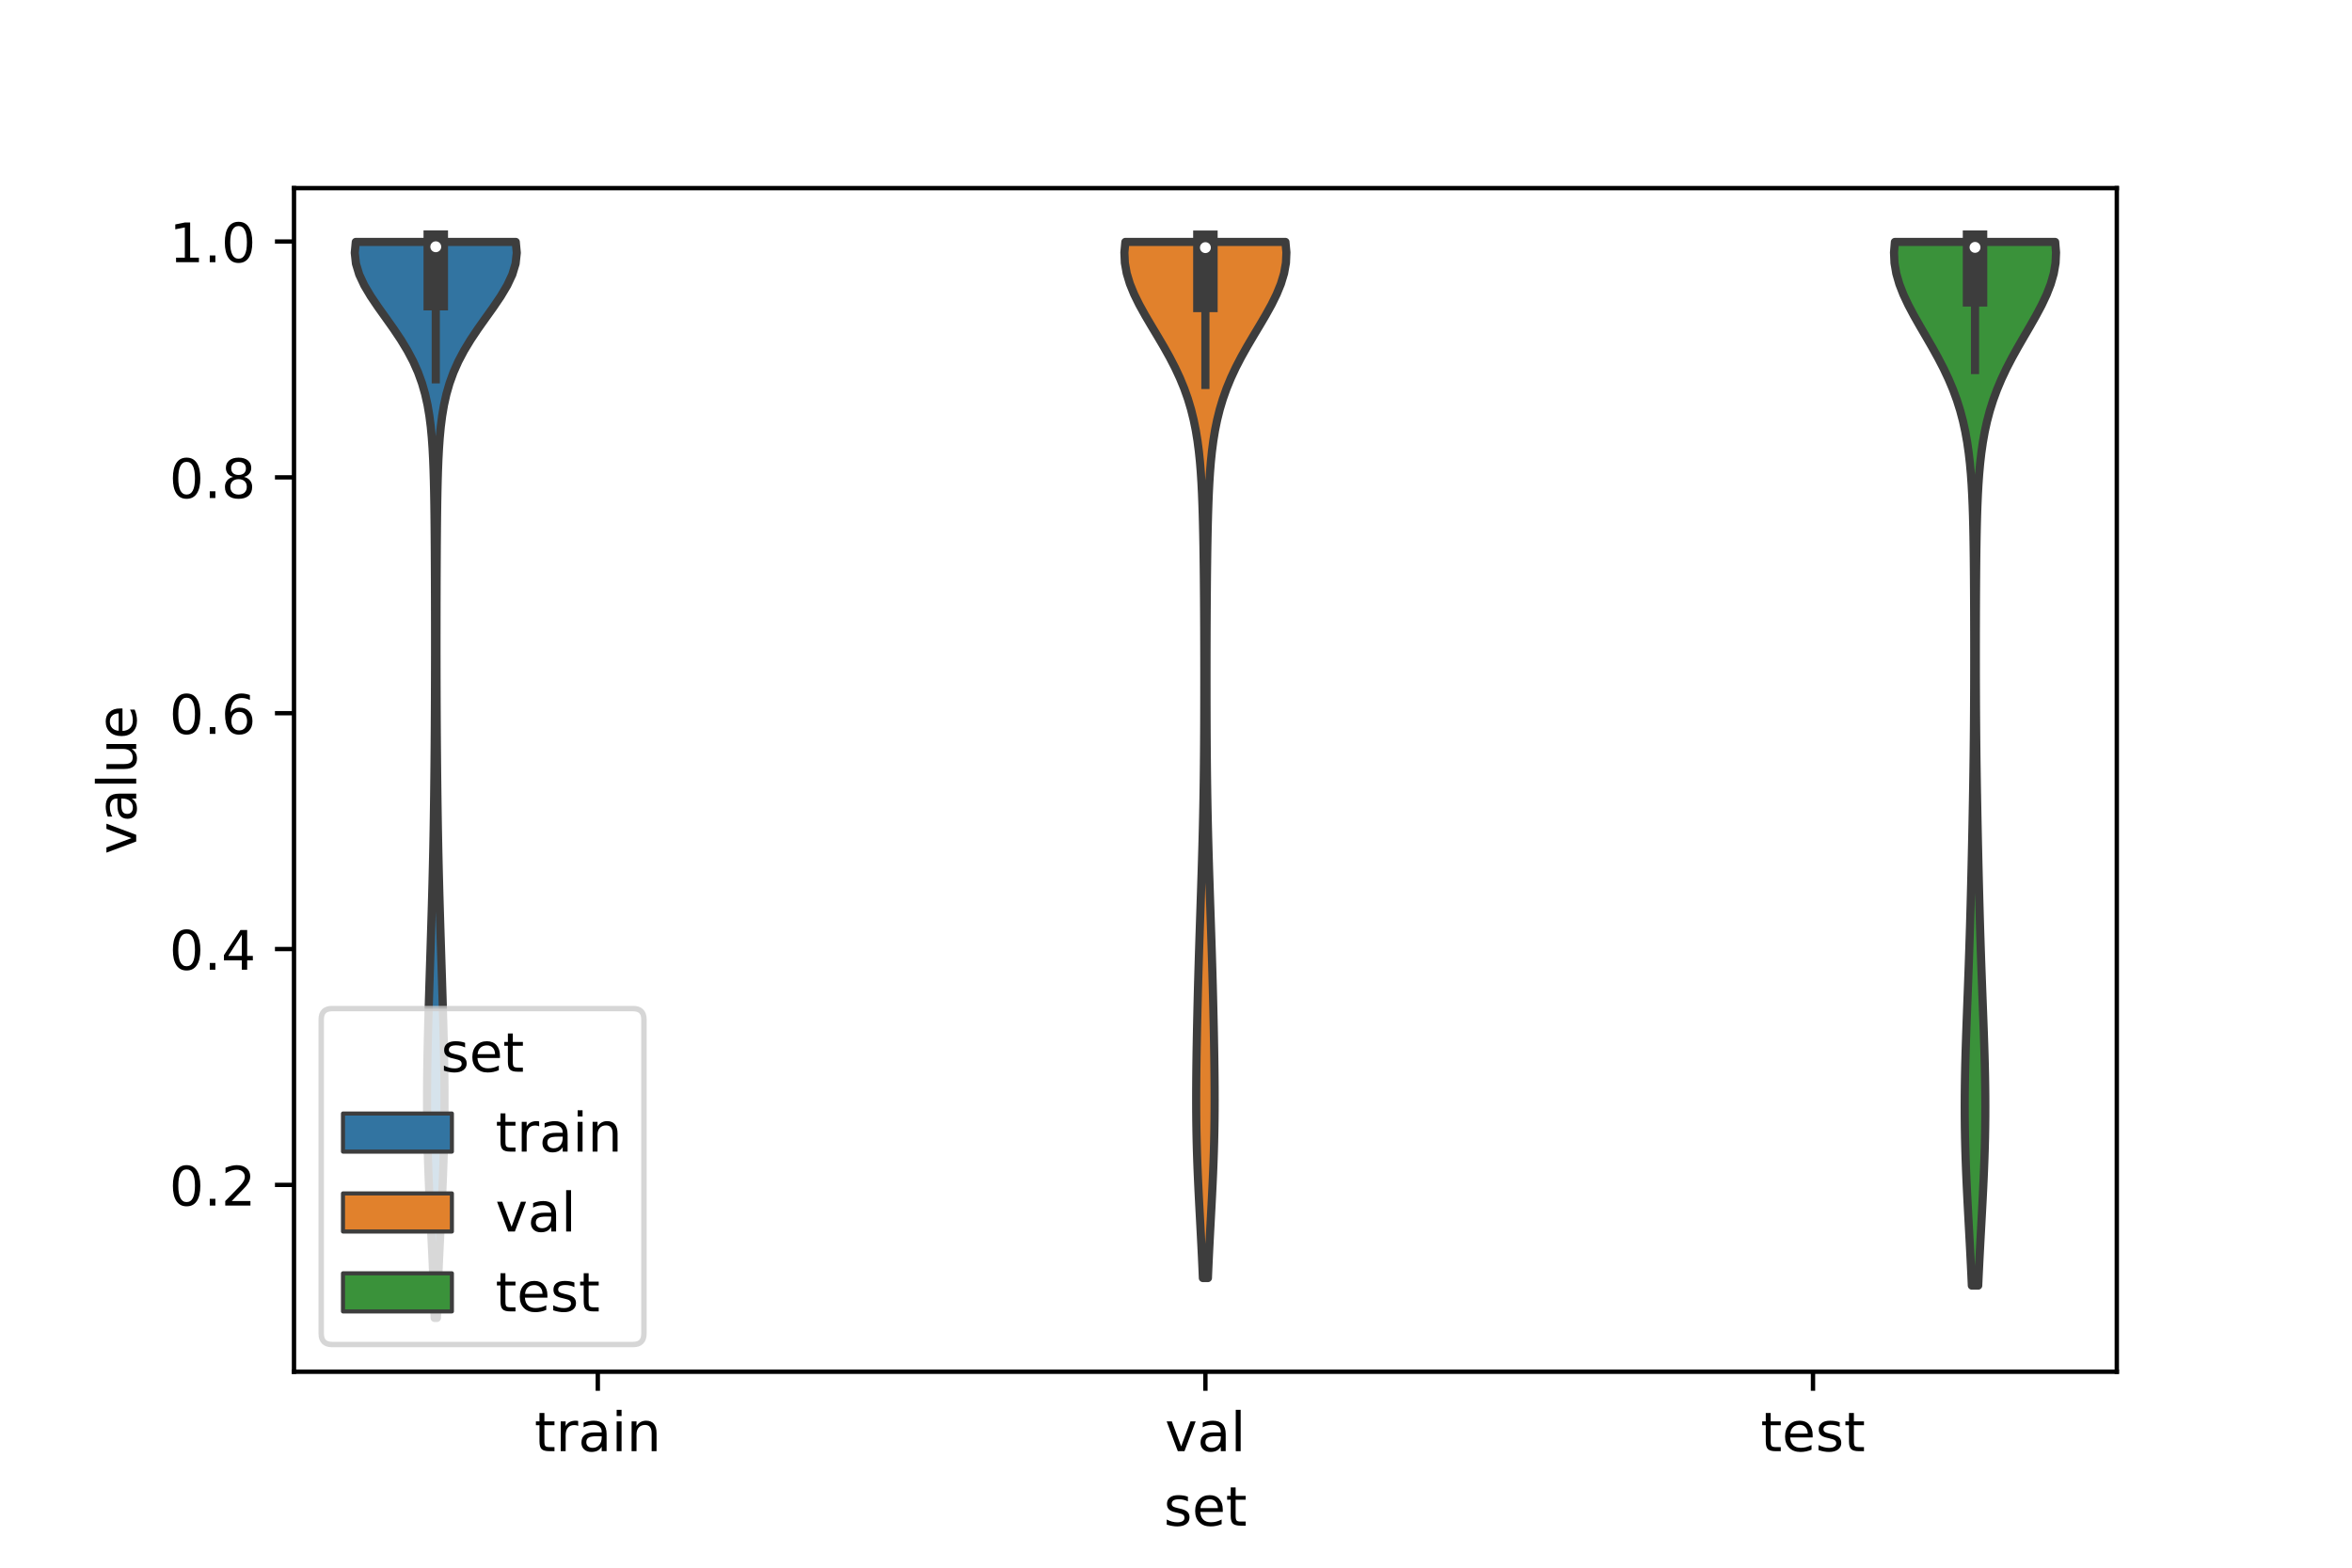 <?xml version="1.0" encoding="utf-8" standalone="no"?>
<!DOCTYPE svg PUBLIC "-//W3C//DTD SVG 1.1//EN"
  "http://www.w3.org/Graphics/SVG/1.1/DTD/svg11.dtd">
<!-- Created with matplotlib (https://matplotlib.org/) -->
<svg height="288pt" version="1.1" viewBox="0 0 432 288" width="432pt" xmlns="http://www.w3.org/2000/svg" xmlns:xlink="http://www.w3.org/1999/xlink">
 <defs>
  <style type="text/css">*{stroke-linecap:butt;stroke-linejoin:round;}</style>
 </defs>
 <g id="figure_1">
  <g id="patch_1">
   <path d="M 0 288 
L 432 288 
L 432 0 
L 0 0 
z
" style="fill:#ffffff;"/>
  </g>
  <g id="axes_1">
   <g id="patch_2">
    <path d="M 54 252 
L 388.8 252 
L 388.8 34.56 
L 54 34.56 
z
" style="fill:#ffffff;"/>
   </g>
   <g id="PolyCollection_1">
    <defs>
     <path d="M 80.253 -45.884 
L 79.827 -45.884 
L 79.773 -47.88 
L 79.71 -49.877 
L 79.639 -51.874 
L 79.56 -53.87 
L 79.474 -55.867 
L 79.382 -57.864 
L 79.285 -59.86 
L 79.185 -61.857 
L 79.085 -63.854 
L 78.987 -65.851 
L 78.892 -67.847 
L 78.803 -69.844 
L 78.721 -71.841 
L 78.647 -73.837 
L 78.584 -75.834 
L 78.532 -77.831 
L 78.491 -79.827 
L 78.461 -81.824 
L 78.443 -83.821 
L 78.437 -85.818 
L 78.441 -87.814 
L 78.456 -89.811 
L 78.481 -91.808 
L 78.514 -93.804 
L 78.555 -95.801 
L 78.602 -97.798 
L 78.654 -99.794 
L 78.71 -101.791 
L 78.769 -103.788 
L 78.83 -105.784 
L 78.892 -107.781 
L 78.955 -109.778 
L 79.019 -111.775 
L 79.082 -113.771 
L 79.144 -115.768 
L 79.206 -117.765 
L 79.266 -119.761 
L 79.325 -121.758 
L 79.381 -123.755 
L 79.434 -125.751 
L 79.484 -127.748 
L 79.531 -129.745 
L 79.575 -131.741 
L 79.614 -133.738 
L 79.651 -135.735 
L 79.683 -137.732 
L 79.713 -139.728 
L 79.741 -141.725 
L 79.765 -143.722 
L 79.788 -145.718 
L 79.808 -147.715 
L 79.826 -149.712 
L 79.842 -151.708 
L 79.857 -153.705 
L 79.869 -155.702 
L 79.88 -157.699 
L 79.889 -159.695 
L 79.896 -161.692 
L 79.902 -163.689 
L 79.906 -165.685 
L 79.909 -167.682 
L 79.91 -169.679 
L 79.909 -171.675 
L 79.907 -173.672 
L 79.904 -175.669 
L 79.9 -177.665 
L 79.894 -179.662 
L 79.887 -181.659 
L 79.878 -183.656 
L 79.868 -185.652 
L 79.856 -187.649 
L 79.841 -189.646 
L 79.823 -191.642 
L 79.801 -193.639 
L 79.773 -195.636 
L 79.738 -197.632 
L 79.692 -199.629 
L 79.633 -201.626 
L 79.555 -203.622 
L 79.451 -205.619 
L 79.31 -207.616 
L 79.121 -209.613 
L 78.867 -211.609 
L 78.528 -213.606 
L 78.083 -215.603 
L 77.509 -217.599 
L 76.785 -219.596 
L 75.899 -221.593 
L 74.845 -223.589 
L 73.635 -225.586 
L 72.298 -227.583 
L 70.882 -229.58 
L 69.456 -231.576 
L 68.104 -233.573 
L 66.915 -235.57 
L 65.981 -237.566 
L 65.378 -239.563 
L 65.16 -241.56 
L 65.35 -243.556 
L 94.73 -243.556 
L 94.73 -243.556 
L 94.92 -241.56 
L 94.702 -239.563 
L 94.099 -237.566 
L 93.165 -235.57 
L 91.976 -233.573 
L 90.624 -231.576 
L 89.198 -229.58 
L 87.782 -227.583 
L 86.445 -225.586 
L 85.235 -223.589 
L 84.181 -221.593 
L 83.295 -219.596 
L 82.571 -217.599 
L 81.997 -215.603 
L 81.552 -213.606 
L 81.213 -211.609 
L 80.959 -209.613 
L 80.77 -207.616 
L 80.629 -205.619 
L 80.525 -203.622 
L 80.447 -201.626 
L 80.388 -199.629 
L 80.342 -197.632 
L 80.307 -195.636 
L 80.279 -193.639 
L 80.257 -191.642 
L 80.239 -189.646 
L 80.224 -187.649 
L 80.212 -185.652 
L 80.202 -183.656 
L 80.193 -181.659 
L 80.186 -179.662 
L 80.18 -177.665 
L 80.176 -175.669 
L 80.173 -173.672 
L 80.171 -171.675 
L 80.17 -169.679 
L 80.171 -167.682 
L 80.174 -165.685 
L 80.178 -163.689 
L 80.184 -161.692 
L 80.191 -159.695 
L 80.2 -157.699 
L 80.211 -155.702 
L 80.223 -153.705 
L 80.238 -151.708 
L 80.254 -149.712 
L 80.272 -147.715 
L 80.292 -145.718 
L 80.315 -143.722 
L 80.339 -141.725 
L 80.367 -139.728 
L 80.397 -137.732 
L 80.429 -135.735 
L 80.466 -133.738 
L 80.505 -131.741 
L 80.549 -129.745 
L 80.596 -127.748 
L 80.646 -125.751 
L 80.699 -123.755 
L 80.755 -121.758 
L 80.814 -119.761 
L 80.874 -117.765 
L 80.936 -115.768 
L 80.998 -113.771 
L 81.061 -111.775 
L 81.125 -109.778 
L 81.188 -107.781 
L 81.25 -105.784 
L 81.311 -103.788 
L 81.37 -101.791 
L 81.426 -99.794 
L 81.478 -97.798 
L 81.525 -95.801 
L 81.566 -93.804 
L 81.599 -91.808 
L 81.624 -89.811 
L 81.639 -87.814 
L 81.643 -85.818 
L 81.637 -83.821 
L 81.619 -81.824 
L 81.589 -79.827 
L 81.548 -77.831 
L 81.496 -75.834 
L 81.433 -73.837 
L 81.359 -71.841 
L 81.277 -69.844 
L 81.188 -67.847 
L 81.093 -65.851 
L 80.995 -63.854 
L 80.895 -61.857 
L 80.795 -59.86 
L 80.698 -57.864 
L 80.606 -55.867 
L 80.52 -53.87 
L 80.441 -51.874 
L 80.37 -49.877 
L 80.307 -47.88 
L 80.253 -45.884 
z
" id="m64502cab0e" style="stroke:#3d3d3d;stroke-width:1.5;"/>
    </defs>
    <g clip-path="url(#p0f53447f2e)">
     <use style="fill:#3274a1;stroke:#3d3d3d;stroke-width:1.5;" x="0" xlink:href="#m64502cab0e" y="288"/>
    </g>
   </g>
   <g id="PolyCollection_2">
    <defs>
     <path d="M 221.862 -53.212 
L 220.938 -53.212 
L 220.857 -55.135 
L 220.769 -57.058 
L 220.675 -58.98 
L 220.576 -60.903 
L 220.474 -62.826 
L 220.371 -64.748 
L 220.269 -66.671 
L 220.171 -68.594 
L 220.078 -70.516 
L 219.992 -72.439 
L 219.916 -74.362 
L 219.851 -76.284 
L 219.798 -78.207 
L 219.757 -80.13 
L 219.728 -82.052 
L 219.711 -83.975 
L 219.705 -85.898 
L 219.709 -87.82 
L 219.721 -89.743 
L 219.741 -91.666 
L 219.766 -93.588 
L 219.797 -95.511 
L 219.832 -97.434 
L 219.87 -99.356 
L 219.912 -101.279 
L 219.956 -103.202 
L 220.003 -105.124 
L 220.053 -107.047 
L 220.106 -108.97 
L 220.162 -110.892 
L 220.22 -112.815 
L 220.281 -114.738 
L 220.343 -116.66 
L 220.407 -118.583 
L 220.472 -120.506 
L 220.536 -122.428 
L 220.6 -124.351 
L 220.663 -126.274 
L 220.724 -128.196 
L 220.782 -130.119 
L 220.838 -132.041 
L 220.889 -133.964 
L 220.937 -135.887 
L 220.98 -137.809 
L 221.019 -139.732 
L 221.054 -141.655 
L 221.084 -143.577 
L 221.11 -145.5 
L 221.131 -147.423 
L 221.149 -149.345 
L 221.164 -151.268 
L 221.175 -153.191 
L 221.184 -155.113 
L 221.19 -157.036 
L 221.195 -158.959 
L 221.197 -160.881 
L 221.199 -162.804 
L 221.199 -164.727 
L 221.197 -166.649 
L 221.194 -168.572 
L 221.189 -170.495 
L 221.183 -172.417 
L 221.174 -174.34 
L 221.164 -176.263 
L 221.151 -178.185 
L 221.135 -180.108 
L 221.117 -182.031 
L 221.095 -183.953 
L 221.07 -185.876 
L 221.04 -187.799 
L 221.004 -189.721 
L 220.962 -191.644 
L 220.911 -193.567 
L 220.849 -195.489 
L 220.772 -197.412 
L 220.675 -199.335 
L 220.552 -201.257 
L 220.396 -203.18 
L 220.197 -205.103 
L 219.947 -207.025 
L 219.632 -208.948 
L 219.241 -210.871 
L 218.763 -212.793 
L 218.187 -214.716 
L 217.505 -216.639 
L 216.713 -218.561 
L 215.815 -220.484 
L 214.818 -222.407 
L 213.741 -224.329 
L 212.609 -226.252 
L 211.456 -228.175 
L 210.325 -230.097 
L 209.261 -232.02 
L 208.314 -233.943 
L 207.529 -235.865 
L 206.948 -237.788 
L 206.605 -239.711 
L 206.52 -241.633 
L 206.701 -243.556 
L 236.099 -243.556 
L 236.099 -243.556 
L 236.28 -241.633 
L 236.195 -239.711 
L 235.852 -237.788 
L 235.271 -235.865 
L 234.486 -233.943 
L 233.539 -232.02 
L 232.475 -230.097 
L 231.344 -228.175 
L 230.191 -226.252 
L 229.059 -224.329 
L 227.982 -222.407 
L 226.985 -220.484 
L 226.087 -218.561 
L 225.295 -216.639 
L 224.613 -214.716 
L 224.037 -212.793 
L 223.559 -210.871 
L 223.168 -208.948 
L 222.853 -207.025 
L 222.603 -205.103 
L 222.404 -203.18 
L 222.248 -201.257 
L 222.125 -199.335 
L 222.028 -197.412 
L 221.951 -195.489 
L 221.889 -193.567 
L 221.838 -191.644 
L 221.796 -189.721 
L 221.76 -187.799 
L 221.73 -185.876 
L 221.705 -183.953 
L 221.683 -182.031 
L 221.665 -180.108 
L 221.649 -178.185 
L 221.636 -176.263 
L 221.626 -174.34 
L 221.617 -172.417 
L 221.611 -170.495 
L 221.606 -168.572 
L 221.603 -166.649 
L 221.601 -164.727 
L 221.601 -162.804 
L 221.603 -160.881 
L 221.605 -158.959 
L 221.61 -157.036 
L 221.616 -155.113 
L 221.625 -153.191 
L 221.636 -151.268 
L 221.651 -149.345 
L 221.669 -147.423 
L 221.69 -145.5 
L 221.716 -143.577 
L 221.746 -141.655 
L 221.781 -139.732 
L 221.82 -137.809 
L 221.863 -135.887 
L 221.911 -133.964 
L 221.962 -132.041 
L 222.018 -130.119 
L 222.076 -128.196 
L 222.137 -126.274 
L 222.2 -124.351 
L 222.264 -122.428 
L 222.328 -120.506 
L 222.393 -118.583 
L 222.457 -116.66 
L 222.519 -114.738 
L 222.58 -112.815 
L 222.638 -110.892 
L 222.694 -108.97 
L 222.747 -107.047 
L 222.797 -105.124 
L 222.844 -103.202 
L 222.888 -101.279 
L 222.93 -99.356 
L 222.968 -97.434 
L 223.003 -95.511 
L 223.034 -93.588 
L 223.059 -91.666 
L 223.079 -89.743 
L 223.091 -87.82 
L 223.095 -85.898 
L 223.089 -83.975 
L 223.072 -82.052 
L 223.043 -80.13 
L 223.002 -78.207 
L 222.949 -76.284 
L 222.884 -74.362 
L 222.808 -72.439 
L 222.722 -70.516 
L 222.629 -68.594 
L 222.531 -66.671 
L 222.429 -64.748 
L 222.326 -62.826 
L 222.224 -60.903 
L 222.125 -58.98 
L 222.031 -57.058 
L 221.943 -55.135 
L 221.862 -53.212 
z
" id="m6459bf39f7" style="stroke:#3d3d3d;stroke-width:1.5;"/>
    </defs>
    <g clip-path="url(#p0f53447f2e)">
     <use style="fill:#e1812c;stroke:#3d3d3d;stroke-width:1.5;" x="0" xlink:href="#m6459bf39f7" y="288"/>
    </g>
   </g>
   <g id="PolyCollection_3">
    <defs>
     <path d="M 363.344 -51.825 
L 362.176 -51.825 
L 362.089 -53.762 
L 361.995 -55.699 
L 361.897 -57.635 
L 361.795 -59.572 
L 361.69 -61.509 
L 361.584 -63.445 
L 361.48 -65.382 
L 361.378 -67.318 
L 361.281 -69.255 
L 361.19 -71.192 
L 361.108 -73.128 
L 361.036 -75.065 
L 360.975 -77.002 
L 360.927 -78.938 
L 360.893 -80.875 
L 360.873 -82.811 
L 360.867 -84.748 
L 360.874 -86.685 
L 360.895 -88.621 
L 360.927 -90.558 
L 360.97 -92.495 
L 361.022 -94.431 
L 361.082 -96.368 
L 361.147 -98.304 
L 361.217 -100.241 
L 361.289 -102.178 
L 361.362 -104.114 
L 361.436 -106.051 
L 361.508 -107.988 
L 361.579 -109.924 
L 361.647 -111.861 
L 361.712 -113.797 
L 361.775 -115.734 
L 361.835 -117.671 
L 361.891 -119.607 
L 361.945 -121.544 
L 361.996 -123.481 
L 362.045 -125.417 
L 362.092 -127.354 
L 362.138 -129.291 
L 362.182 -131.227 
L 362.224 -133.164 
L 362.265 -135.1 
L 362.304 -137.037 
L 362.341 -138.974 
L 362.377 -140.91 
L 362.411 -142.847 
L 362.442 -144.784 
L 362.471 -146.72 
L 362.498 -148.657 
L 362.521 -150.593 
L 362.542 -152.53 
L 362.56 -154.467 
L 362.575 -156.403 
L 362.588 -158.34 
L 362.597 -160.277 
L 362.605 -162.213 
L 362.61 -164.15 
L 362.613 -166.086 
L 362.614 -168.023 
L 362.613 -169.96 
L 362.61 -171.896 
L 362.605 -173.833 
L 362.599 -175.77 
L 362.591 -177.706 
L 362.58 -179.643 
L 362.567 -181.579 
L 362.551 -183.516 
L 362.532 -185.453 
L 362.507 -187.389 
L 362.476 -189.326 
L 362.437 -191.263 
L 362.387 -193.199 
L 362.322 -195.136 
L 362.239 -197.072 
L 362.133 -199.009 
L 361.996 -200.946 
L 361.821 -202.882 
L 361.599 -204.819 
L 361.32 -206.756 
L 360.974 -208.692 
L 360.55 -210.629 
L 360.037 -212.566 
L 359.427 -214.502 
L 358.714 -216.439 
L 357.898 -218.375 
L 356.983 -220.312 
L 355.979 -222.249 
L 354.905 -224.185 
L 353.787 -226.122 
L 352.658 -228.059 
L 351.558 -229.995 
L 350.529 -231.932 
L 349.616 -233.868 
L 348.861 -235.805 
L 348.302 -237.742 
L 347.969 -239.678 
L 347.88 -241.615 
L 348.042 -243.552 
L 377.478 -243.552 
L 377.478 -243.552 
L 377.64 -241.615 
L 377.551 -239.678 
L 377.218 -237.742 
L 376.659 -235.805 
L 375.904 -233.868 
L 374.991 -231.932 
L 373.962 -229.995 
L 372.862 -228.059 
L 371.733 -226.122 
L 370.615 -224.185 
L 369.541 -222.249 
L 368.537 -220.312 
L 367.622 -218.375 
L 366.806 -216.439 
L 366.093 -214.502 
L 365.483 -212.566 
L 364.97 -210.629 
L 364.546 -208.692 
L 364.2 -206.756 
L 363.921 -204.819 
L 363.699 -202.882 
L 363.524 -200.946 
L 363.387 -199.009 
L 363.281 -197.072 
L 363.198 -195.136 
L 363.133 -193.199 
L 363.083 -191.263 
L 363.044 -189.326 
L 363.013 -187.389 
L 362.988 -185.453 
L 362.969 -183.516 
L 362.953 -181.579 
L 362.94 -179.643 
L 362.929 -177.706 
L 362.921 -175.77 
L 362.915 -173.833 
L 362.91 -171.896 
L 362.907 -169.96 
L 362.906 -168.023 
L 362.907 -166.086 
L 362.91 -164.15 
L 362.915 -162.213 
L 362.923 -160.277 
L 362.932 -158.34 
L 362.945 -156.403 
L 362.96 -154.467 
L 362.978 -152.53 
L 362.999 -150.593 
L 363.022 -148.657 
L 363.049 -146.72 
L 363.078 -144.784 
L 363.109 -142.847 
L 363.143 -140.91 
L 363.179 -138.974 
L 363.216 -137.037 
L 363.255 -135.1 
L 363.296 -133.164 
L 363.338 -131.227 
L 363.382 -129.291 
L 363.428 -127.354 
L 363.475 -125.417 
L 363.524 -123.481 
L 363.575 -121.544 
L 363.629 -119.607 
L 363.685 -117.671 
L 363.745 -115.734 
L 363.808 -113.797 
L 363.873 -111.861 
L 363.941 -109.924 
L 364.012 -107.988 
L 364.084 -106.051 
L 364.158 -104.114 
L 364.231 -102.178 
L 364.303 -100.241 
L 364.373 -98.304 
L 364.438 -96.368 
L 364.498 -94.431 
L 364.55 -92.495 
L 364.593 -90.558 
L 364.625 -88.621 
L 364.646 -86.685 
L 364.653 -84.748 
L 364.647 -82.811 
L 364.627 -80.875 
L 364.593 -78.938 
L 364.545 -77.002 
L 364.484 -75.065 
L 364.412 -73.128 
L 364.33 -71.192 
L 364.239 -69.255 
L 364.142 -67.318 
L 364.04 -65.382 
L 363.936 -63.445 
L 363.83 -61.509 
L 363.725 -59.572 
L 363.623 -57.635 
L 363.525 -55.699 
L 363.431 -53.762 
L 363.344 -51.825 
z
" id="mdd7e25373c" style="stroke:#3d3d3d;stroke-width:1.5;"/>
    </defs>
    <g clip-path="url(#p0f53447f2e)">
     <use style="fill:#3a923a;stroke:#3d3d3d;stroke-width:1.5;" x="0" xlink:href="#mdd7e25373c" y="288"/>
    </g>
   </g>
   <g id="patch_3">
    <path clip-path="url(#p0f53447f2e)" d="M 109.8 261 
L 109.8 261 
L 109.8 261 
L 109.8 261 
z
" style="fill:#3274a1;stroke:#3d3d3d;stroke-linejoin:miter;stroke-width:0.75;"/>
   </g>
   <g id="patch_4">
    <path clip-path="url(#p0f53447f2e)" d="M 109.8 261 
L 109.8 261 
L 109.8 261 
L 109.8 261 
z
" style="fill:#e1812c;stroke:#3d3d3d;stroke-linejoin:miter;stroke-width:0.75;"/>
   </g>
   <g id="patch_5">
    <path clip-path="url(#p0f53447f2e)" d="M 109.8 261 
L 109.8 261 
L 109.8 261 
L 109.8 261 
z
" style="fill:#3a923a;stroke:#3d3d3d;stroke-linejoin:miter;stroke-width:0.75;"/>
   </g>
   <g id="matplotlib.axis_1">
    <g id="xtick_1">
     <g id="line2d_1">
      <defs>
       <path d="M 0 0 
L 0 3.5 
" id="m4fcb8026c6" style="stroke:#000000;stroke-width:0.8;"/>
      </defs>
      <g>
       <use style="stroke:#000000;stroke-width:0.8;" x="109.8" xlink:href="#m4fcb8026c6" y="252"/>
      </g>
     </g>
     <g id="text_1">
      <!-- train -->
      <g transform="translate(98.162 266.598)scale(0.1 -0.1)">
       <defs>
        <path d="M 18.312 70.219 
L 18.312 54.688 
L 36.812 54.688 
L 36.812 47.703 
L 18.312 47.703 
L 18.312 18.016 
Q 18.312 11.328 20.141 9.422 
Q 21.969 7.516 27.594 7.516 
L 36.812 7.516 
L 36.812 0 
L 27.594 0 
Q 17.188 0 13.234 3.875 
Q 9.281 7.766 9.281 18.016 
L 9.281 47.703 
L 2.688 47.703 
L 2.688 54.688 
L 9.281 54.688 
L 9.281 70.219 
z
" id="DejaVuSans-116"/>
        <path d="M 41.109 46.297 
Q 39.594 47.172 37.812 47.578 
Q 36.031 48 33.891 48 
Q 26.266 48 22.188 43.047 
Q 18.109 38.094 18.109 28.812 
L 18.109 0 
L 9.078 0 
L 9.078 54.688 
L 18.109 54.688 
L 18.109 46.188 
Q 20.953 51.172 25.484 53.578 
Q 30.031 56 36.531 56 
Q 37.453 56 38.578 55.875 
Q 39.703 55.766 41.062 55.516 
z
" id="DejaVuSans-114"/>
        <path d="M 34.281 27.484 
Q 23.391 27.484 19.188 25 
Q 14.984 22.516 14.984 16.5 
Q 14.984 11.719 18.141 8.906 
Q 21.297 6.109 26.703 6.109 
Q 34.188 6.109 38.703 11.406 
Q 43.219 16.703 43.219 25.484 
L 43.219 27.484 
z
M 52.203 31.203 
L 52.203 0 
L 43.219 0 
L 43.219 8.297 
Q 40.141 3.328 35.547 0.953 
Q 30.953 -1.422 24.312 -1.422 
Q 15.922 -1.422 10.953 3.297 
Q 6 8.016 6 15.922 
Q 6 25.141 12.172 29.828 
Q 18.359 34.516 30.609 34.516 
L 43.219 34.516 
L 43.219 35.406 
Q 43.219 41.609 39.141 45 
Q 35.062 48.391 27.688 48.391 
Q 23 48.391 18.547 47.266 
Q 14.109 46.141 10.016 43.891 
L 10.016 52.203 
Q 14.938 54.109 19.578 55.047 
Q 24.219 56 28.609 56 
Q 40.484 56 46.344 49.844 
Q 52.203 43.703 52.203 31.203 
z
" id="DejaVuSans-97"/>
        <path d="M 9.422 54.688 
L 18.406 54.688 
L 18.406 0 
L 9.422 0 
z
M 9.422 75.984 
L 18.406 75.984 
L 18.406 64.594 
L 9.422 64.594 
z
" id="DejaVuSans-105"/>
        <path d="M 54.891 33.016 
L 54.891 0 
L 45.906 0 
L 45.906 32.719 
Q 45.906 40.484 42.875 44.328 
Q 39.844 48.188 33.797 48.188 
Q 26.516 48.188 22.312 43.547 
Q 18.109 38.922 18.109 30.906 
L 18.109 0 
L 9.078 0 
L 9.078 54.688 
L 18.109 54.688 
L 18.109 46.188 
Q 21.344 51.125 25.703 53.562 
Q 30.078 56 35.797 56 
Q 45.219 56 50.047 50.172 
Q 54.891 44.344 54.891 33.016 
z
" id="DejaVuSans-110"/>
       </defs>
       <use xlink:href="#DejaVuSans-116"/>
       <use x="39.209" xlink:href="#DejaVuSans-114"/>
       <use x="80.322" xlink:href="#DejaVuSans-97"/>
       <use x="141.602" xlink:href="#DejaVuSans-105"/>
       <use x="169.385" xlink:href="#DejaVuSans-110"/>
      </g>
     </g>
    </g>
    <g id="xtick_2">
     <g id="line2d_2">
      <g>
       <use style="stroke:#000000;stroke-width:0.8;" x="221.4" xlink:href="#m4fcb8026c6" y="252"/>
      </g>
     </g>
     <g id="text_2">
      <!-- val -->
      <g transform="translate(213.988 266.598)scale(0.1 -0.1)">
       <defs>
        <path d="M 2.984 54.688 
L 12.5 54.688 
L 29.594 8.797 
L 46.688 54.688 
L 56.203 54.688 
L 35.688 0 
L 23.484 0 
z
" id="DejaVuSans-118"/>
        <path d="M 9.422 75.984 
L 18.406 75.984 
L 18.406 0 
L 9.422 0 
z
" id="DejaVuSans-108"/>
       </defs>
       <use xlink:href="#DejaVuSans-118"/>
       <use x="59.18" xlink:href="#DejaVuSans-97"/>
       <use x="120.459" xlink:href="#DejaVuSans-108"/>
      </g>
     </g>
    </g>
    <g id="xtick_3">
     <g id="line2d_3">
      <g>
       <use style="stroke:#000000;stroke-width:0.8;" x="333" xlink:href="#m4fcb8026c6" y="252"/>
      </g>
     </g>
     <g id="text_3">
      <!-- test -->
      <g transform="translate(323.398 266.598)scale(0.1 -0.1)">
       <defs>
        <path d="M 56.203 29.594 
L 56.203 25.203 
L 14.891 25.203 
Q 15.484 15.922 20.484 11.062 
Q 25.484 6.203 34.422 6.203 
Q 39.594 6.203 44.453 7.469 
Q 49.312 8.734 54.109 11.281 
L 54.109 2.781 
Q 49.266 0.734 44.188 -0.344 
Q 39.109 -1.422 33.891 -1.422 
Q 20.797 -1.422 13.156 6.188 
Q 5.516 13.812 5.516 26.812 
Q 5.516 40.234 12.766 48.109 
Q 20.016 56 32.328 56 
Q 43.359 56 49.781 48.891 
Q 56.203 41.797 56.203 29.594 
z
M 47.219 32.234 
Q 47.125 39.594 43.094 43.984 
Q 39.062 48.391 32.422 48.391 
Q 24.906 48.391 20.391 44.141 
Q 15.875 39.891 15.188 32.172 
z
" id="DejaVuSans-101"/>
        <path d="M 44.281 53.078 
L 44.281 44.578 
Q 40.484 46.531 36.375 47.5 
Q 32.281 48.484 27.875 48.484 
Q 21.188 48.484 17.844 46.438 
Q 14.5 44.391 14.5 40.281 
Q 14.5 37.156 16.891 35.375 
Q 19.281 33.594 26.516 31.984 
L 29.594 31.297 
Q 39.156 29.25 43.188 25.516 
Q 47.219 21.781 47.219 15.094 
Q 47.219 7.469 41.188 3.016 
Q 35.156 -1.422 24.609 -1.422 
Q 20.219 -1.422 15.453 -0.562 
Q 10.688 0.297 5.422 2 
L 5.422 11.281 
Q 10.406 8.688 15.234 7.391 
Q 20.062 6.109 24.812 6.109 
Q 31.156 6.109 34.562 8.281 
Q 37.984 10.453 37.984 14.406 
Q 37.984 18.062 35.516 20.016 
Q 33.062 21.969 24.703 23.781 
L 21.578 24.516 
Q 13.234 26.266 9.516 29.906 
Q 5.812 33.547 5.812 39.891 
Q 5.812 47.609 11.281 51.797 
Q 16.75 56 26.812 56 
Q 31.781 56 36.172 55.266 
Q 40.578 54.547 44.281 53.078 
z
" id="DejaVuSans-115"/>
       </defs>
       <use xlink:href="#DejaVuSans-116"/>
       <use x="39.209" xlink:href="#DejaVuSans-101"/>
       <use x="100.732" xlink:href="#DejaVuSans-115"/>
       <use x="152.832" xlink:href="#DejaVuSans-116"/>
      </g>
     </g>
    </g>
    <g id="text_4">
     <!-- set -->
     <g transform="translate(213.759 280.277)scale(0.1 -0.1)">
      <use xlink:href="#DejaVuSans-115"/>
      <use x="52.1" xlink:href="#DejaVuSans-101"/>
      <use x="113.623" xlink:href="#DejaVuSans-116"/>
     </g>
    </g>
   </g>
   <g id="matplotlib.axis_2">
    <g id="ytick_1">
     <g id="line2d_4">
      <defs>
       <path d="M 0 0 
L -3.5 0 
" id="mcd859d719b" style="stroke:#000000;stroke-width:0.8;"/>
      </defs>
      <g>
       <use style="stroke:#000000;stroke-width:0.8;" x="54" xlink:href="#mcd859d719b" y="217.674"/>
      </g>
     </g>
     <g id="text_5">
      <!-- 0.2 -->
      <g transform="translate(31.097 221.473)scale(0.1 -0.1)">
       <defs>
        <path d="M 31.781 66.406 
Q 24.172 66.406 20.328 58.906 
Q 16.5 51.422 16.5 36.375 
Q 16.5 21.391 20.328 13.891 
Q 24.172 6.391 31.781 6.391 
Q 39.453 6.391 43.281 13.891 
Q 47.125 21.391 47.125 36.375 
Q 47.125 51.422 43.281 58.906 
Q 39.453 66.406 31.781 66.406 
z
M 31.781 74.219 
Q 44.047 74.219 50.516 64.516 
Q 56.984 54.828 56.984 36.375 
Q 56.984 17.969 50.516 8.266 
Q 44.047 -1.422 31.781 -1.422 
Q 19.531 -1.422 13.062 8.266 
Q 6.594 17.969 6.594 36.375 
Q 6.594 54.828 13.062 64.516 
Q 19.531 74.219 31.781 74.219 
z
" id="DejaVuSans-48"/>
        <path d="M 10.688 12.406 
L 21 12.406 
L 21 0 
L 10.688 0 
z
" id="DejaVuSans-46"/>
        <path d="M 19.188 8.297 
L 53.609 8.297 
L 53.609 0 
L 7.328 0 
L 7.328 8.297 
Q 12.938 14.109 22.625 23.891 
Q 32.328 33.688 34.812 36.531 
Q 39.547 41.844 41.422 45.531 
Q 43.312 49.219 43.312 52.781 
Q 43.312 58.594 39.234 62.25 
Q 35.156 65.922 28.609 65.922 
Q 23.969 65.922 18.812 64.312 
Q 13.672 62.703 7.812 59.422 
L 7.812 69.391 
Q 13.766 71.781 18.938 73 
Q 24.125 74.219 28.422 74.219 
Q 39.75 74.219 46.484 68.547 
Q 53.219 62.891 53.219 53.422 
Q 53.219 48.922 51.531 44.891 
Q 49.859 40.875 45.406 35.406 
Q 44.188 33.984 37.641 27.219 
Q 31.109 20.453 19.188 8.297 
z
" id="DejaVuSans-50"/>
       </defs>
       <use xlink:href="#DejaVuSans-48"/>
       <use x="63.623" xlink:href="#DejaVuSans-46"/>
       <use x="95.41" xlink:href="#DejaVuSans-50"/>
      </g>
     </g>
    </g>
    <g id="ytick_2">
     <g id="line2d_5">
      <g>
       <use style="stroke:#000000;stroke-width:0.8;" x="54" xlink:href="#mcd859d719b" y="174.348"/>
      </g>
     </g>
     <g id="text_6">
      <!-- 0.4 -->
      <g transform="translate(31.097 178.147)scale(0.1 -0.1)">
       <defs>
        <path d="M 37.797 64.312 
L 12.891 25.391 
L 37.797 25.391 
z
M 35.203 72.906 
L 47.609 72.906 
L 47.609 25.391 
L 58.016 25.391 
L 58.016 17.188 
L 47.609 17.188 
L 47.609 0 
L 37.797 0 
L 37.797 17.188 
L 4.891 17.188 
L 4.891 26.703 
z
" id="DejaVuSans-52"/>
       </defs>
       <use xlink:href="#DejaVuSans-48"/>
       <use x="63.623" xlink:href="#DejaVuSans-46"/>
       <use x="95.41" xlink:href="#DejaVuSans-52"/>
      </g>
     </g>
    </g>
    <g id="ytick_3">
     <g id="line2d_6">
      <g>
       <use style="stroke:#000000;stroke-width:0.8;" x="54" xlink:href="#mcd859d719b" y="131.022"/>
      </g>
     </g>
     <g id="text_7">
      <!-- 0.6 -->
      <g transform="translate(31.097 134.821)scale(0.1 -0.1)">
       <defs>
        <path d="M 33.016 40.375 
Q 26.375 40.375 22.484 35.828 
Q 18.609 31.297 18.609 23.391 
Q 18.609 15.531 22.484 10.953 
Q 26.375 6.391 33.016 6.391 
Q 39.656 6.391 43.531 10.953 
Q 47.406 15.531 47.406 23.391 
Q 47.406 31.297 43.531 35.828 
Q 39.656 40.375 33.016 40.375 
z
M 52.594 71.297 
L 52.594 62.312 
Q 48.875 64.062 45.094 64.984 
Q 41.312 65.922 37.594 65.922 
Q 27.828 65.922 22.672 59.328 
Q 17.531 52.734 16.797 39.406 
Q 19.672 43.656 24.016 45.922 
Q 28.375 48.188 33.594 48.188 
Q 44.578 48.188 50.953 41.516 
Q 57.328 34.859 57.328 23.391 
Q 57.328 12.156 50.688 5.359 
Q 44.047 -1.422 33.016 -1.422 
Q 20.359 -1.422 13.672 8.266 
Q 6.984 17.969 6.984 36.375 
Q 6.984 53.656 15.188 63.938 
Q 23.391 74.219 37.203 74.219 
Q 40.922 74.219 44.703 73.484 
Q 48.484 72.75 52.594 71.297 
z
" id="DejaVuSans-54"/>
       </defs>
       <use xlink:href="#DejaVuSans-48"/>
       <use x="63.623" xlink:href="#DejaVuSans-46"/>
       <use x="95.41" xlink:href="#DejaVuSans-54"/>
      </g>
     </g>
    </g>
    <g id="ytick_4">
     <g id="line2d_7">
      <g>
       <use style="stroke:#000000;stroke-width:0.8;" x="54" xlink:href="#mcd859d719b" y="87.696"/>
      </g>
     </g>
     <g id="text_8">
      <!-- 0.8 -->
      <g transform="translate(31.097 91.495)scale(0.1 -0.1)">
       <defs>
        <path d="M 31.781 34.625 
Q 24.75 34.625 20.719 30.859 
Q 16.703 27.094 16.703 20.516 
Q 16.703 13.922 20.719 10.156 
Q 24.75 6.391 31.781 6.391 
Q 38.812 6.391 42.859 10.172 
Q 46.922 13.969 46.922 20.516 
Q 46.922 27.094 42.891 30.859 
Q 38.875 34.625 31.781 34.625 
z
M 21.922 38.812 
Q 15.578 40.375 12.031 44.719 
Q 8.5 49.078 8.5 55.328 
Q 8.5 64.062 14.719 69.141 
Q 20.953 74.219 31.781 74.219 
Q 42.672 74.219 48.875 69.141 
Q 55.078 64.062 55.078 55.328 
Q 55.078 49.078 51.531 44.719 
Q 48 40.375 41.703 38.812 
Q 48.828 37.156 52.797 32.312 
Q 56.781 27.484 56.781 20.516 
Q 56.781 9.906 50.312 4.234 
Q 43.844 -1.422 31.781 -1.422 
Q 19.734 -1.422 13.25 4.234 
Q 6.781 9.906 6.781 20.516 
Q 6.781 27.484 10.781 32.312 
Q 14.797 37.156 21.922 38.812 
z
M 18.312 54.391 
Q 18.312 48.734 21.844 45.562 
Q 25.391 42.391 31.781 42.391 
Q 38.141 42.391 41.719 45.562 
Q 45.312 48.734 45.312 54.391 
Q 45.312 60.062 41.719 63.234 
Q 38.141 66.406 31.781 66.406 
Q 25.391 66.406 21.844 63.234 
Q 18.312 60.062 18.312 54.391 
z
" id="DejaVuSans-56"/>
       </defs>
       <use xlink:href="#DejaVuSans-48"/>
       <use x="63.623" xlink:href="#DejaVuSans-46"/>
       <use x="95.41" xlink:href="#DejaVuSans-56"/>
      </g>
     </g>
    </g>
    <g id="ytick_5">
     <g id="line2d_8">
      <g>
       <use style="stroke:#000000;stroke-width:0.8;" x="54" xlink:href="#mcd859d719b" y="44.37"/>
      </g>
     </g>
     <g id="text_9">
      <!-- 1.0 -->
      <g transform="translate(31.097 48.169)scale(0.1 -0.1)">
       <defs>
        <path d="M 12.406 8.297 
L 28.516 8.297 
L 28.516 63.922 
L 10.984 60.406 
L 10.984 69.391 
L 28.422 72.906 
L 38.281 72.906 
L 38.281 8.297 
L 54.391 8.297 
L 54.391 0 
L 12.406 0 
z
" id="DejaVuSans-49"/>
       </defs>
       <use xlink:href="#DejaVuSans-49"/>
       <use x="63.623" xlink:href="#DejaVuSans-46"/>
       <use x="95.41" xlink:href="#DejaVuSans-48"/>
      </g>
     </g>
    </g>
    <g id="text_10">
     <!-- value -->
     <g transform="translate(25.017 156.938)rotate(-90)scale(0.1 -0.1)">
      <defs>
       <path d="M 8.5 21.578 
L 8.5 54.688 
L 17.484 54.688 
L 17.484 21.922 
Q 17.484 14.156 20.5 10.266 
Q 23.531 6.391 29.594 6.391 
Q 36.859 6.391 41.078 11.031 
Q 45.312 15.672 45.312 23.688 
L 45.312 54.688 
L 54.297 54.688 
L 54.297 0 
L 45.312 0 
L 45.312 8.406 
Q 42.047 3.422 37.719 1 
Q 33.406 -1.422 27.688 -1.422 
Q 18.266 -1.422 13.375 4.438 
Q 8.5 10.297 8.5 21.578 
z
M 31.109 56 
z
" id="DejaVuSans-117"/>
      </defs>
      <use xlink:href="#DejaVuSans-118"/>
      <use x="59.18" xlink:href="#DejaVuSans-97"/>
      <use x="120.459" xlink:href="#DejaVuSans-108"/>
      <use x="148.242" xlink:href="#DejaVuSans-117"/>
      <use x="211.621" xlink:href="#DejaVuSans-101"/>
     </g>
    </g>
   </g>
   <g id="line2d_9">
    <path clip-path="url(#p0f53447f2e)" d="M 80.04 69.679 
L 80.04 44.444 
" style="fill:none;stroke:#3d3d3d;stroke-linecap:square;stroke-width:1.5;"/>
   </g>
   <g id="line2d_10">
    <path clip-path="url(#p0f53447f2e)" d="M 80.04 54.777 
L 80.04 44.575 
" style="fill:none;stroke:#3d3d3d;stroke-linecap:square;stroke-width:4.5;"/>
   </g>
   <g id="line2d_11">
    <path clip-path="url(#p0f53447f2e)" d="M 221.4 70.718 
L 221.4 44.444 
" style="fill:none;stroke:#3d3d3d;stroke-linecap:square;stroke-width:1.5;"/>
   </g>
   <g id="line2d_12">
    <path clip-path="url(#p0f53447f2e)" d="M 221.4 55.094 
L 221.4 44.596 
" style="fill:none;stroke:#3d3d3d;stroke-linecap:square;stroke-width:4.5;"/>
   </g>
   <g id="line2d_13">
    <path clip-path="url(#p0f53447f2e)" d="M 362.76 67.979 
L 362.76 44.448 
" style="fill:none;stroke:#3d3d3d;stroke-linecap:square;stroke-width:1.5;"/>
   </g>
   <g id="line2d_14">
    <path clip-path="url(#p0f53447f2e)" d="M 362.76 54.069 
L 362.76 44.585 
" style="fill:none;stroke:#3d3d3d;stroke-linecap:square;stroke-width:4.5;"/>
   </g>
   <g id="patch_6">
    <path d="M 54 252 
L 54 34.56 
" style="fill:none;stroke:#000000;stroke-linecap:square;stroke-linejoin:miter;stroke-width:0.8;"/>
   </g>
   <g id="patch_7">
    <path d="M 388.8 252 
L 388.8 34.56 
" style="fill:none;stroke:#000000;stroke-linecap:square;stroke-linejoin:miter;stroke-width:0.8;"/>
   </g>
   <g id="patch_8">
    <path d="M 54 252 
L 388.8 252 
" style="fill:none;stroke:#000000;stroke-linecap:square;stroke-linejoin:miter;stroke-width:0.8;"/>
   </g>
   <g id="patch_9">
    <path d="M 54 34.56 
L 388.8 34.56 
" style="fill:none;stroke:#000000;stroke-linecap:square;stroke-linejoin:miter;stroke-width:0.8;"/>
   </g>
   <g id="PathCollection_1">
    <defs>
     <path d="M 0 1.5 
C 0.398 1.5 0.779 1.342 1.061 1.061 
C 1.342 0.779 1.5 0.398 1.5 0 
C 1.5 -0.398 1.342 -0.779 1.061 -1.061 
C 0.779 -1.342 0.398 -1.5 0 -1.5 
C -0.398 -1.5 -0.779 -1.342 -1.061 -1.061 
C -1.342 -0.779 -1.5 -0.398 -1.5 0 
C -1.5 0.398 -1.342 0.779 -1.061 1.061 
C -0.779 1.342 -0.398 1.5 0 1.5 
z
" id="m8259c0678f" style="stroke:#3d3d3d;"/>
    </defs>
    <g clip-path="url(#p0f53447f2e)">
     <use style="fill:#ffffff;stroke:#3d3d3d;" x="80.04" xlink:href="#m8259c0678f" y="45.333"/>
    </g>
   </g>
   <g id="PathCollection_2">
    <g clip-path="url(#p0f53447f2e)">
     <use style="fill:#ffffff;stroke:#3d3d3d;" x="221.4" xlink:href="#m8259c0678f" y="45.492"/>
    </g>
   </g>
   <g id="PathCollection_3">
    <g clip-path="url(#p0f53447f2e)">
     <use style="fill:#ffffff;stroke:#3d3d3d;" x="362.76" xlink:href="#m8259c0678f" y="45.446"/>
    </g>
   </g>
   <g id="legend_1">
    <g id="patch_10">
     <path d="M 61 247 
L 116.275 247 
Q 118.275 247 118.275 245 
L 118.275 187.287 
Q 118.275 185.287 116.275 185.287 
L 61 185.287 
Q 59 185.287 59 187.287 
L 59 245 
Q 59 247 61 247 
z
" style="fill:#ffffff;opacity:0.8;stroke:#cccccc;stroke-linejoin:miter;"/>
    </g>
    <g id="text_11">
     <!-- set -->
     <g transform="translate(80.996 196.886)scale(0.1 -0.1)">
      <use xlink:href="#DejaVuSans-115"/>
      <use x="52.1" xlink:href="#DejaVuSans-101"/>
      <use x="113.623" xlink:href="#DejaVuSans-116"/>
     </g>
    </g>
    <g id="patch_11">
     <path d="M 63 211.564 
L 83 211.564 
L 83 204.564 
L 63 204.564 
z
" style="fill:#3274a1;stroke:#3d3d3d;stroke-linejoin:miter;stroke-width:0.75;"/>
    </g>
    <g id="text_12">
     <!-- train -->
     <g transform="translate(91 211.564)scale(0.1 -0.1)">
      <use xlink:href="#DejaVuSans-116"/>
      <use x="39.209" xlink:href="#DejaVuSans-114"/>
      <use x="80.322" xlink:href="#DejaVuSans-97"/>
      <use x="141.602" xlink:href="#DejaVuSans-105"/>
      <use x="169.385" xlink:href="#DejaVuSans-110"/>
     </g>
    </g>
    <g id="patch_12">
     <path d="M 63 226.242 
L 83 226.242 
L 83 219.242 
L 63 219.242 
z
" style="fill:#e1812c;stroke:#3d3d3d;stroke-linejoin:miter;stroke-width:0.75;"/>
    </g>
    <g id="text_13">
     <!-- val -->
     <g transform="translate(91 226.242)scale(0.1 -0.1)">
      <use xlink:href="#DejaVuSans-118"/>
      <use x="59.18" xlink:href="#DejaVuSans-97"/>
      <use x="120.459" xlink:href="#DejaVuSans-108"/>
     </g>
    </g>
    <g id="patch_13">
     <path d="M 63 240.92 
L 83 240.92 
L 83 233.92 
L 63 233.92 
z
" style="fill:#3a923a;stroke:#3d3d3d;stroke-linejoin:miter;stroke-width:0.75;"/>
    </g>
    <g id="text_14">
     <!-- test -->
     <g transform="translate(91 240.92)scale(0.1 -0.1)">
      <use xlink:href="#DejaVuSans-116"/>
      <use x="39.209" xlink:href="#DejaVuSans-101"/>
      <use x="100.732" xlink:href="#DejaVuSans-115"/>
      <use x="152.832" xlink:href="#DejaVuSans-116"/>
     </g>
    </g>
   </g>
  </g>
 </g>
 <defs>
  <clipPath id="p0f53447f2e">
   <rect height="217.44" width="334.8" x="54" y="34.56"/>
  </clipPath>
 </defs>
</svg>
